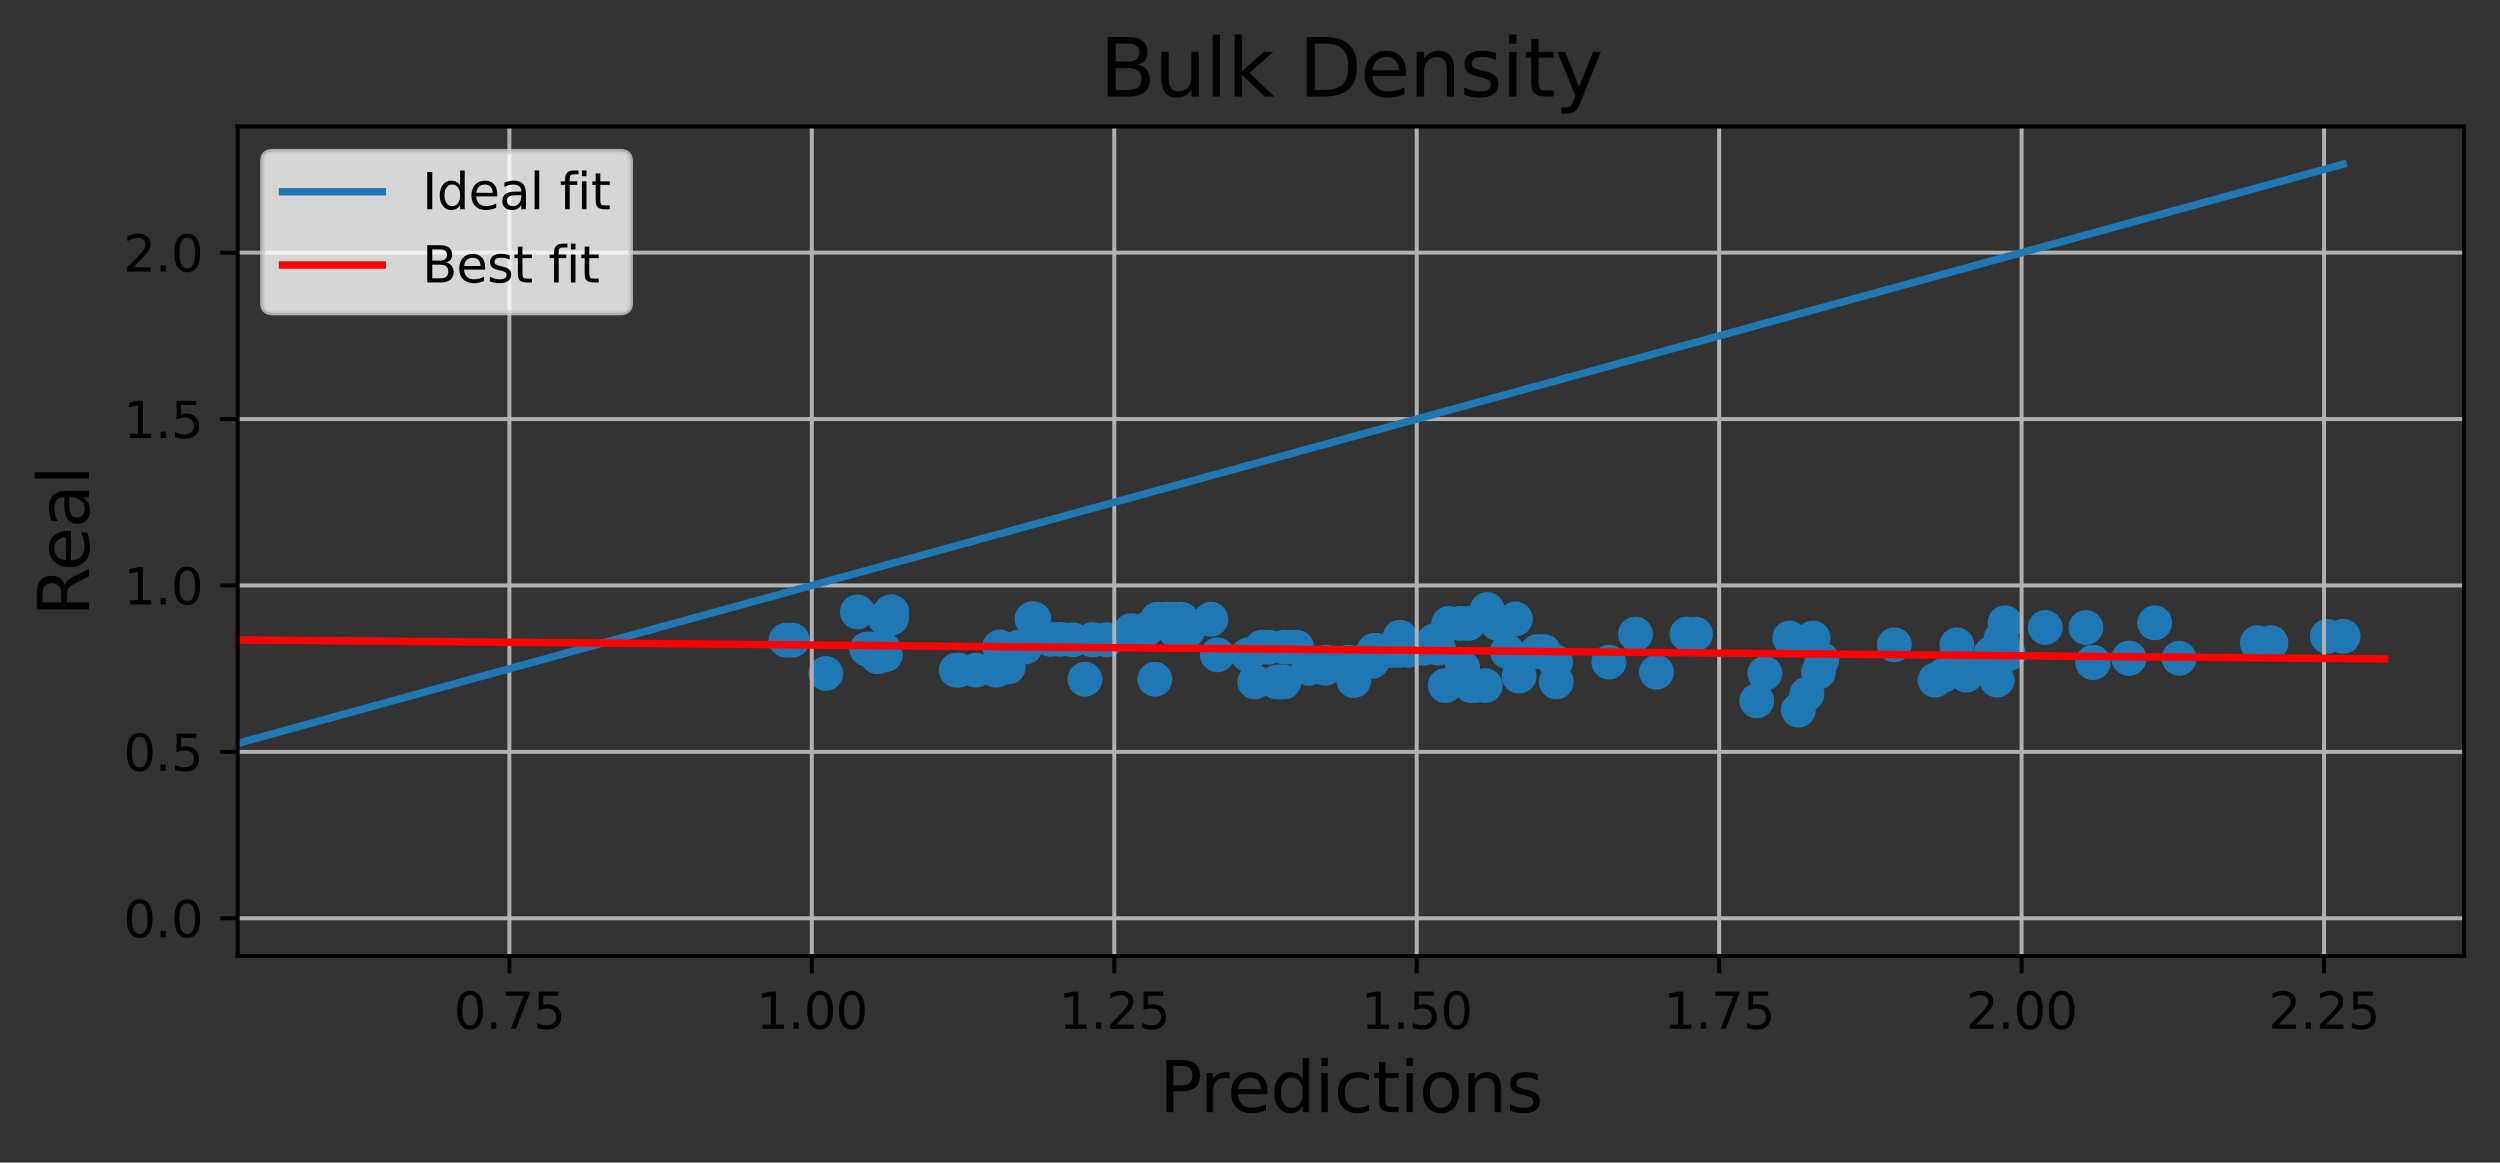 <?xml version="1.0" encoding="utf-8" standalone="no"?>
<!DOCTYPE svg PUBLIC "-//W3C//DTD SVG 1.1//EN"
  "http://www.w3.org/Graphics/SVG/1.1/DTD/svg11.dtd">
<svg xmlns:xlink="http://www.w3.org/1999/xlink" width="501.252pt" height="233.105pt" viewBox="0 0 501.252 233.105" xmlns="http://www.w3.org/2000/svg" version="1.1">
 <rect x="0" y="0" width="501.252" height="233.105" fill="#333333" stroke="none"/>
 <defs>
  <style type="text/css">*{stroke-linejoin: round; stroke-linecap: butt}</style>
 </defs>
 <g id="figure_1">
  <g id="patch_1">
   <path d="M 0 233.105 
L 501.252 233.105 
L 501.252 0 
L 0 0 
L 0 233.105 
z
" style="fill: none"/>
  </g>
  <g id="axes_1">
   <g id="patch_2">
    <path d="M 47.653 191.678 
L 494.053 191.678 
L 494.053 25.358 
L 47.653 25.358 
L 47.653 191.678 
z
" style="fill: none"/>
   </g>
   <g id="PathCollection_1">
    <defs>
     <path id="m45a867034e" d="M 0 3 
C 0.796 3 1.559 2.684 2.121 2.121 
C 2.684 1.559 3 0.796 3 0 
C 3 -0.796 2.684 -1.559 2.121 -2.121 
C 1.559 -2.684 0.796 -3 0 -3 
C -0.796 -3 -1.559 -2.684 -2.121 -2.121 
C -2.684 -1.559 -3 -0.796 -3 0 
C -3 0.796 -2.684 1.559 -2.121 2.121 
C -1.559 2.684 -0.796 3 0 3 
z
" style="stroke: #1f77b4"/>
    </defs>
    <g clip-path="url(#p63d6b23680)">
     <use xlink:href="#m45a867034e" x="303.827" y="124.105" style="fill: #1f77b4; stroke: #1f77b4"/>
     <use xlink:href="#m45a867034e" x="401.216" y="127.996" style="fill: #1f77b4; stroke: #1f77b4"/>
     <use xlink:href="#m45a867034e" x="265.877" y="132.767" style="fill: #1f77b4; stroke: #1f77b4"/>
     <use xlink:href="#m45a867034e" x="466.624" y="127.589" style="fill: #1f77b4; stroke: #1f77b4"/>
     <use xlink:href="#m45a867034e" x="171.917" y="122.69" style="fill: #1f77b4; stroke: #1f77b4"/>
     <use xlink:href="#m45a867034e" x="419.703" y="132.814" style="fill: #1f77b4; stroke: #1f77b4"/>
     <use xlink:href="#m45a867034e" x="226.784" y="126.434" style="fill: #1f77b4; stroke: #1f77b4"/>
     <use xlink:href="#m45a867034e" x="300.202" y="124.986" style="fill: #1f77b4; stroke: #1f77b4"/>
     <use xlink:href="#m45a867034e" x="312.036" y="136.704" style="fill: #1f77b4; stroke: #1f77b4"/>
     <use xlink:href="#m45a867034e" x="206.918" y="124.092" style="fill: #1f77b4; stroke: #1f77b4"/>
     <use xlink:href="#m45a867034e" x="259.978" y="129.751" style="fill: #1f77b4; stroke: #1f77b4"/>
     <use xlink:href="#m45a867034e" x="270.308" y="132.767" style="fill: #1f77b4; stroke: #1f77b4"/>
     <use xlink:href="#m45a867034e" x="178.794" y="122.69" style="fill: #1f77b4; stroke: #1f77b4"/>
     <use xlink:href="#m45a867034e" x="452.603" y="128.883" style="fill: #1f77b4; stroke: #1f77b4"/>
     <use xlink:href="#m45a867034e" x="308.217" y="130.645" style="fill: #1f77b4; stroke: #1f77b4"/>
     <use xlink:href="#m45a867034e" x="295.718" y="137.458" style="fill: #1f77b4; stroke: #1f77b4"/>
     <use xlink:href="#m45a867034e" x="297.765" y="137.458" style="fill: #1f77b4; stroke: #1f77b4"/>
     <use xlink:href="#m45a867034e" x="285.484" y="129.958" style="fill: #1f77b4; stroke: #1f77b4"/>
     <use xlink:href="#m45a867034e" x="360.561" y="142.383" style="fill: #1f77b4; stroke: #1f77b4"/>
     <use xlink:href="#m45a867034e" x="178.754" y="123.892" style="fill: #1f77b4; stroke: #1f77b4"/>
     <use xlink:href="#m45a867034e" x="358.835" y="127.929" style="fill: #1f77b4; stroke: #1f77b4"/>
     <use xlink:href="#m45a867034e" x="259.148" y="129.751" style="fill: #1f77b4; stroke: #1f77b4"/>
     <use xlink:href="#m45a867034e" x="195.654" y="134.375" style="fill: #1f77b4; stroke: #1f77b4"/>
     <use xlink:href="#m45a867034e" x="204.35" y="129.717" style="fill: #1f77b4; stroke: #1f77b4"/>
     <use xlink:href="#m45a867034e" x="217.527" y="136.184" style="fill: #1f77b4; stroke: #1f77b4"/>
     <use xlink:href="#m45a867034e" x="177.149" y="130.144" style="fill: #1f77b4; stroke: #1f77b4"/>
     <use xlink:href="#m45a867034e" x="282.29" y="130.405" style="fill: #1f77b4; stroke: #1f77b4"/>
     <use xlink:href="#m45a867034e" x="242.799" y="124.159" style="fill: #1f77b4; stroke: #1f77b4"/>
     <use xlink:href="#m45a867034e" x="236.652" y="124.159" style="fill: #1f77b4; stroke: #1f77b4"/>
     <use xlink:href="#m45a867034e" x="256.689" y="136.738" style="fill: #1f77b4; stroke: #1f77b4"/>
     <use xlink:href="#m45a867034e" x="432.024" y="124.879" style="fill: #1f77b4; stroke: #1f77b4"/>
     <use xlink:href="#m45a867034e" x="309.556" y="130.645" style="fill: #1f77b4; stroke: #1f77b4"/>
     <use xlink:href="#m45a867034e" x="178.595" y="122.69" style="fill: #1f77b4; stroke: #1f77b4"/>
     <use xlink:href="#m45a867034e" x="290.493" y="124.986" style="fill: #1f77b4; stroke: #1f77b4"/>
     <use xlink:href="#m45a867034e" x="339.956" y="127.135" style="fill: #1f77b4; stroke: #1f77b4"/>
     <use xlink:href="#m45a867034e" x="175.936" y="131.673" style="fill: #1f77b4; stroke: #1f77b4"/>
     <use xlink:href="#m45a867034e" x="191.73" y="134.375" style="fill: #1f77b4; stroke: #1f77b4"/>
     <use xlink:href="#m45a867034e" x="276.039" y="130.405" style="fill: #1f77b4; stroke: #1f77b4"/>
     <use xlink:href="#m45a867034e" x="244.091" y="131.299" style="fill: #1f77b4; stroke: #1f77b4"/>
     <use xlink:href="#m45a867034e" x="235.635" y="126.434" style="fill: #1f77b4; stroke: #1f77b4"/>
     <use xlink:href="#m45a867034e" x="257.534" y="129.751" style="fill: #1f77b4; stroke: #1f77b4"/>
     <use xlink:href="#m45a867034e" x="158.874" y="128.356" style="fill: #1f77b4; stroke: #1f77b4"/>
     <use xlink:href="#m45a867034e" x="212.549" y="128.176" style="fill: #1f77b4; stroke: #1f77b4"/>
     <use xlink:href="#m45a867034e" x="363.524" y="127.929" style="fill: #1f77b4; stroke: #1f77b4"/>
     <use xlink:href="#m45a867034e" x="205.595" y="129.717" style="fill: #1f77b4; stroke: #1f77b4"/>
     <use xlink:href="#m45a867034e" x="232.082" y="124.159" style="fill: #1f77b4; stroke: #1f77b4"/>
     <use xlink:href="#m45a867034e" x="177.409" y="123.892" style="fill: #1f77b4; stroke: #1f77b4"/>
     <use xlink:href="#m45a867034e" x="353.85" y="135.003" style="fill: #1f77b4; stroke: #1f77b4"/>
     <use xlink:href="#m45a867034e" x="280.455" y="130.405" style="fill: #1f77b4; stroke: #1f77b4"/>
     <use xlink:href="#m45a867034e" x="207.278" y="124.092" style="fill: #1f77b4; stroke: #1f77b4"/>
     <use xlink:href="#m45a867034e" x="469.797" y="127.589" style="fill: #1f77b4; stroke: #1f77b4"/>
     <use xlink:href="#m45a867034e" x="287.606" y="128.469" style="fill: #1f77b4; stroke: #1f77b4"/>
     <use xlink:href="#m45a867034e" x="202.181" y="133.715" style="fill: #1f77b4; stroke: #1f77b4"/>
     <use xlink:href="#m45a867034e" x="387.977" y="136.371" style="fill: #1f77b4; stroke: #1f77b4"/>
     <use xlink:href="#m45a867034e" x="419.588" y="132.814" style="fill: #1f77b4; stroke: #1f77b4"/>
     <use xlink:href="#m45a867034e" x="292.752" y="124.986" style="fill: #1f77b4; stroke: #1f77b4"/>
     <use xlink:href="#m45a867034e" x="278.926" y="130.405" style="fill: #1f77b4; stroke: #1f77b4"/>
     <use xlink:href="#m45a867034e" x="255.993" y="136.738" style="fill: #1f77b4; stroke: #1f77b4"/>
     <use xlink:href="#m45a867034e" x="294.457" y="124.986" style="fill: #1f77b4; stroke: #1f77b4"/>
     <use xlink:href="#m45a867034e" x="177.505" y="131.286" style="fill: #1f77b4; stroke: #1f77b4"/>
     <use xlink:href="#m45a867034e" x="262.456" y="133.988" style="fill: #1f77b4; stroke: #1f77b4"/>
     <use xlink:href="#m45a867034e" x="219.182" y="128.276" style="fill: #1f77b4; stroke: #1f77b4"/>
     <use xlink:href="#m45a867034e" x="304.583" y="135.543" style="fill: #1f77b4; stroke: #1f77b4"/>
     <use xlink:href="#m45a867034e" x="399.162" y="131.099" style="fill: #1f77b4; stroke: #1f77b4"/>
     <use xlink:href="#m45a867034e" x="410.066" y="125.813" style="fill: #1f77b4; stroke: #1f77b4"/>
     <use xlink:href="#m45a867034e" x="402.685" y="131.099" style="fill: #1f77b4; stroke: #1f77b4"/>
     <use xlink:href="#m45a867034e" x="362.281" y="139.167" style="fill: #1f77b4; stroke: #1f77b4"/>
     <use xlink:href="#m45a867034e" x="231.547" y="136.184" style="fill: #1f77b4; stroke: #1f77b4"/>
     <use xlink:href="#m45a867034e" x="275.107" y="132.614" style="fill: #1f77b4; stroke: #1f77b4"/>
     <use xlink:href="#m45a867034e" x="364.62" y="134.729" style="fill: #1f77b4; stroke: #1f77b4"/>
     <use xlink:href="#m45a867034e" x="280.712" y="127.769" style="fill: #1f77b4; stroke: #1f77b4"/>
     <use xlink:href="#m45a867034e" x="389.725" y="135.37" style="fill: #1f77b4; stroke: #1f77b4"/>
     <use xlink:href="#m45a867034e" x="218.961" y="128.276" style="fill: #1f77b4; stroke: #1f77b4"/>
     <use xlink:href="#m45a867034e" x="455.335" y="128.883" style="fill: #1f77b4; stroke: #1f77b4"/>
     <use xlink:href="#m45a867034e" x="173.805" y="130.144" style="fill: #1f77b4; stroke: #1f77b4"/>
     <use xlink:href="#m45a867034e" x="174.527" y="130.144" style="fill: #1f77b4; stroke: #1f77b4"/>
     <use xlink:href="#m45a867034e" x="221.923" y="128.276" style="fill: #1f77b4; stroke: #1f77b4"/>
     <use xlink:href="#m45a867034e" x="327.906" y="127.135" style="fill: #1f77b4; stroke: #1f77b4"/>
     <use xlink:href="#m45a867034e" x="426.88" y="131.98" style="fill: #1f77b4; stroke: #1f77b4"/>
     <use xlink:href="#m45a867034e" x="210.595" y="128.176" style="fill: #1f77b4; stroke: #1f77b4"/>
     <use xlink:href="#m45a867034e" x="233.92" y="124.159" style="fill: #1f77b4; stroke: #1f77b4"/>
     <use xlink:href="#m45a867034e" x="322.582" y="132.767" style="fill: #1f77b4; stroke: #1f77b4"/>
     <use xlink:href="#m45a867034e" x="365.28" y="132.24" style="fill: #1f77b4; stroke: #1f77b4"/>
     <use xlink:href="#m45a867034e" x="253.033" y="129.751" style="fill: #1f77b4; stroke: #1f77b4"/>
     <use xlink:href="#m45a867034e" x="251.602" y="136.738" style="fill: #1f77b4; stroke: #1f77b4"/>
     <use xlink:href="#m45a867034e" x="298.187" y="122.203" style="fill: #1f77b4; stroke: #1f77b4"/>
     <use xlink:href="#m45a867034e" x="157.611" y="128.356" style="fill: #1f77b4; stroke: #1f77b4"/>
     <use xlink:href="#m45a867034e" x="275.512" y="130.405" style="fill: #1f77b4; stroke: #1f77b4"/>
     <use xlink:href="#m45a867034e" x="215.12" y="128.276" style="fill: #1f77b4; stroke: #1f77b4"/>
     <use xlink:href="#m45a867034e" x="392.346" y="129.29" style="fill: #1f77b4; stroke: #1f77b4"/>
     <use xlink:href="#m45a867034e" x="352.226" y="140.535" style="fill: #1f77b4; stroke: #1f77b4"/>
     <use xlink:href="#m45a867034e" x="199.706" y="134.375" style="fill: #1f77b4; stroke: #1f77b4"/>
     <use xlink:href="#m45a867034e" x="192.255" y="134.375" style="fill: #1f77b4; stroke: #1f77b4"/>
     <use xlink:href="#m45a867034e" x="426.816" y="131.98" style="fill: #1f77b4; stroke: #1f77b4"/>
     <use xlink:href="#m45a867034e" x="200.435" y="129.717" style="fill: #1f77b4; stroke: #1f77b4"/>
     <use xlink:href="#m45a867034e" x="400.419" y="136.371" style="fill: #1f77b4; stroke: #1f77b4"/>
     <use xlink:href="#m45a867034e" x="402.024" y="124.879" style="fill: #1f77b4; stroke: #1f77b4"/>
     <use xlink:href="#m45a867034e" x="293.224" y="133.935" style="fill: #1f77b4; stroke: #1f77b4"/>
     <use xlink:href="#m45a867034e" x="229.894" y="126.167" style="fill: #1f77b4; stroke: #1f77b4"/>
     <use xlink:href="#m45a867034e" x="234.865" y="124.159" style="fill: #1f77b4; stroke: #1f77b4"/>
     <use xlink:href="#m45a867034e" x="436.912" y="131.993" style="fill: #1f77b4; stroke: #1f77b4"/>
     <use xlink:href="#m45a867034e" x="250.226" y="131.299" style="fill: #1f77b4; stroke: #1f77b4"/>
     <use xlink:href="#m45a867034e" x="379.819" y="129.29" style="fill: #1f77b4; stroke: #1f77b4"/>
     <use xlink:href="#m45a867034e" x="265.741" y="133.988" style="fill: #1f77b4; stroke: #1f77b4"/>
     <use xlink:href="#m45a867034e" x="293.243" y="133.935" style="fill: #1f77b4; stroke: #1f77b4"/>
     <use xlink:href="#m45a867034e" x="394.234" y="135.37" style="fill: #1f77b4; stroke: #1f77b4"/>
     <use xlink:href="#m45a867034e" x="273.209" y="132.614" style="fill: #1f77b4; stroke: #1f77b4"/>
     <use xlink:href="#m45a867034e" x="294.924" y="137.458" style="fill: #1f77b4; stroke: #1f77b4"/>
     <use xlink:href="#m45a867034e" x="254.353" y="129.751" style="fill: #1f77b4; stroke: #1f77b4"/>
     <use xlink:href="#m45a867034e" x="238.132" y="126.434" style="fill: #1f77b4; stroke: #1f77b4"/>
     <use xlink:href="#m45a867034e" x="271.437" y="136.451" style="fill: #1f77b4; stroke: #1f77b4"/>
     <use xlink:href="#m45a867034e" x="418.226" y="125.813" style="fill: #1f77b4; stroke: #1f77b4"/>
     <use xlink:href="#m45a867034e" x="236.895" y="124.159" style="fill: #1f77b4; stroke: #1f77b4"/>
     <use xlink:href="#m45a867034e" x="311.885" y="132.767" style="fill: #1f77b4; stroke: #1f77b4"/>
     <use xlink:href="#m45a867034e" x="289.779" y="137.458" style="fill: #1f77b4; stroke: #1f77b4"/>
     <use xlink:href="#m45a867034e" x="302.222" y="130.645" style="fill: #1f77b4; stroke: #1f77b4"/>
     <use xlink:href="#m45a867034e" x="257.412" y="136.738" style="fill: #1f77b4; stroke: #1f77b4"/>
     <use xlink:href="#m45a867034e" x="165.562" y="135.029" style="fill: #1f77b4; stroke: #1f77b4"/>
     <use xlink:href="#m45a867034e" x="338.245" y="127.135" style="fill: #1f77b4; stroke: #1f77b4"/>
     <use xlink:href="#m45a867034e" x="288.383" y="129.958" style="fill: #1f77b4; stroke: #1f77b4"/>
     <use xlink:href="#m45a867034e" x="332.123" y="134.769" style="fill: #1f77b4; stroke: #1f77b4"/>
    </g>
   </g>
   <g id="matplotlib.axis_1">
    <g id="xtick_1">
     <g id="line2d_1">
      <path d="M 102.131 191.678 
L 102.131 25.358 
" clip-path="url(#p63d6b23680)" style="fill: none; stroke: #b0b0b0; stroke-width: 0.8; stroke-linecap: square"/>
     </g>
     <g id="line2d_2">
      <defs>
       <path id="m1831fa8b4d" d="M 0 0 
L 0 3.5 
" style="stroke: #000000; stroke-width: 0.8"/>
      </defs>
      <g>
       <use xlink:href="#m1831fa8b4d" x="102.131" y="191.678" style="stroke: #000000; stroke-width: 0.8"/>
      </g>
     </g>
     <g id="text_1">
      <!-- 0.75 -->
      <g transform="translate(90.999 206.276) scale(0.1 -0.1)">
       <defs>
        <path id="DejaVuSans-30" d="M 2034 4250 
Q 1547 4250 1301 3770 
Q 1056 3291 1056 2328 
Q 1056 1369 1301 889 
Q 1547 409 2034 409 
Q 2525 409 2770 889 
Q 3016 1369 3016 2328 
Q 3016 3291 2770 3770 
Q 2525 4250 2034 4250 
z
M 2034 4750 
Q 2819 4750 3233 4129 
Q 3647 3509 3647 2328 
Q 3647 1150 3233 529 
Q 2819 -91 2034 -91 
Q 1250 -91 836 529 
Q 422 1150 422 2328 
Q 422 3509 836 4129 
Q 1250 4750 2034 4750 
z
" transform="scale(0.016)"/>
        <path id="DejaVuSans-2e" d="M 684 794 
L 1344 794 
L 1344 0 
L 684 0 
L 684 794 
z
" transform="scale(0.016)"/>
        <path id="DejaVuSans-37" d="M 525 4666 
L 3525 4666 
L 3525 4397 
L 1831 0 
L 1172 0 
L 2766 4134 
L 525 4134 
L 525 4666 
z
" transform="scale(0.016)"/>
        <path id="DejaVuSans-35" d="M 691 4666 
L 3169 4666 
L 3169 4134 
L 1269 4134 
L 1269 2991 
Q 1406 3038 1543 3061 
Q 1681 3084 1819 3084 
Q 2600 3084 3056 2656 
Q 3513 2228 3513 1497 
Q 3513 744 3044 326 
Q 2575 -91 1722 -91 
Q 1428 -91 1123 -41 
Q 819 9 494 109 
L 494 744 
Q 775 591 1075 516 
Q 1375 441 1709 441 
Q 2250 441 2565 725 
Q 2881 1009 2881 1497 
Q 2881 1984 2565 2268 
Q 2250 2553 1709 2553 
Q 1456 2553 1204 2497 
Q 953 2441 691 2322 
L 691 4666 
z
" transform="scale(0.016)"/>
       </defs>
       <use xlink:href="#DejaVuSans-30"/>
       <use xlink:href="#DejaVuSans-2e" x="63.623"/>
       <use xlink:href="#DejaVuSans-37" x="95.41"/>
       <use xlink:href="#DejaVuSans-35" x="159.033"/>
      </g>
     </g>
    </g>
    <g id="xtick_2">
     <g id="line2d_3">
      <path d="M 162.771 191.678 
L 162.771 25.358 
" clip-path="url(#p63d6b23680)" style="fill: none; stroke: #b0b0b0; stroke-width: 0.8; stroke-linecap: square"/>
     </g>
     <g id="line2d_4">
      <g>
       <use xlink:href="#m1831fa8b4d" x="162.771" y="191.678" style="stroke: #000000; stroke-width: 0.8"/>
      </g>
     </g>
     <g id="text_2">
      <!-- 1.00 -->
      <g transform="translate(151.639 206.276) scale(0.1 -0.1)">
       <defs>
        <path id="DejaVuSans-31" d="M 794 531 
L 1825 531 
L 1825 4091 
L 703 3866 
L 703 4441 
L 1819 4666 
L 2450 4666 
L 2450 531 
L 3481 531 
L 3481 0 
L 794 0 
L 794 531 
z
" transform="scale(0.016)"/>
       </defs>
       <use xlink:href="#DejaVuSans-31"/>
       <use xlink:href="#DejaVuSans-2e" x="63.623"/>
       <use xlink:href="#DejaVuSans-30" x="95.41"/>
       <use xlink:href="#DejaVuSans-30" x="159.033"/>
      </g>
     </g>
    </g>
    <g id="xtick_3">
     <g id="line2d_5">
      <path d="M 223.411 191.678 
L 223.411 25.358 
" clip-path="url(#p63d6b23680)" style="fill: none; stroke: #b0b0b0; stroke-width: 0.8; stroke-linecap: square"/>
     </g>
     <g id="line2d_6">
      <g>
       <use xlink:href="#m1831fa8b4d" x="223.411" y="191.678" style="stroke: #000000; stroke-width: 0.8"/>
      </g>
     </g>
     <g id="text_3">
      <!-- 1.25 -->
      <g transform="translate(212.279 206.276) scale(0.1 -0.1)">
       <defs>
        <path id="DejaVuSans-32" d="M 1228 531 
L 3431 531 
L 3431 0 
L 469 0 
L 469 531 
Q 828 903 1448 1529 
Q 2069 2156 2228 2338 
Q 2531 2678 2651 2914 
Q 2772 3150 2772 3378 
Q 2772 3750 2511 3984 
Q 2250 4219 1831 4219 
Q 1534 4219 1204 4116 
Q 875 4013 500 3803 
L 500 4441 
Q 881 4594 1212 4672 
Q 1544 4750 1819 4750 
Q 2544 4750 2975 4387 
Q 3406 4025 3406 3419 
Q 3406 3131 3298 2873 
Q 3191 2616 2906 2266 
Q 2828 2175 2409 1742 
Q 1991 1309 1228 531 
z
" transform="scale(0.016)"/>
       </defs>
       <use xlink:href="#DejaVuSans-31"/>
       <use xlink:href="#DejaVuSans-2e" x="63.623"/>
       <use xlink:href="#DejaVuSans-32" x="95.41"/>
       <use xlink:href="#DejaVuSans-35" x="159.033"/>
      </g>
     </g>
    </g>
    <g id="xtick_4">
     <g id="line2d_7">
      <path d="M 284.051 191.678 
L 284.051 25.358 
" clip-path="url(#p63d6b23680)" style="fill: none; stroke: #b0b0b0; stroke-width: 0.8; stroke-linecap: square"/>
     </g>
     <g id="line2d_8">
      <g>
       <use xlink:href="#m1831fa8b4d" x="284.051" y="191.678" style="stroke: #000000; stroke-width: 0.8"/>
      </g>
     </g>
     <g id="text_4">
      <!-- 1.50 -->
      <g transform="translate(272.919 206.276) scale(0.1 -0.1)">
       <use xlink:href="#DejaVuSans-31"/>
       <use xlink:href="#DejaVuSans-2e" x="63.623"/>
       <use xlink:href="#DejaVuSans-35" x="95.41"/>
       <use xlink:href="#DejaVuSans-30" x="159.033"/>
      </g>
     </g>
    </g>
    <g id="xtick_5">
     <g id="line2d_9">
      <path d="M 344.691 191.678 
L 344.691 25.358 
" clip-path="url(#p63d6b23680)" style="fill: none; stroke: #b0b0b0; stroke-width: 0.8; stroke-linecap: square"/>
     </g>
     <g id="line2d_10">
      <g>
       <use xlink:href="#m1831fa8b4d" x="344.691" y="191.678" style="stroke: #000000; stroke-width: 0.8"/>
      </g>
     </g>
     <g id="text_5">
      <!-- 1.75 -->
      <g transform="translate(333.559 206.276) scale(0.1 -0.1)">
       <use xlink:href="#DejaVuSans-31"/>
       <use xlink:href="#DejaVuSans-2e" x="63.623"/>
       <use xlink:href="#DejaVuSans-37" x="95.41"/>
       <use xlink:href="#DejaVuSans-35" x="159.033"/>
      </g>
     </g>
    </g>
    <g id="xtick_6">
     <g id="line2d_11">
      <path d="M 405.331 191.678 
L 405.331 25.358 
" clip-path="url(#p63d6b23680)" style="fill: none; stroke: #b0b0b0; stroke-width: 0.8; stroke-linecap: square"/>
     </g>
     <g id="line2d_12">
      <g>
       <use xlink:href="#m1831fa8b4d" x="405.331" y="191.678" style="stroke: #000000; stroke-width: 0.8"/>
      </g>
     </g>
     <g id="text_6">
      <!-- 2.00 -->
      <g transform="translate(394.199 206.276) scale(0.1 -0.1)">
       <use xlink:href="#DejaVuSans-32"/>
       <use xlink:href="#DejaVuSans-2e" x="63.623"/>
       <use xlink:href="#DejaVuSans-30" x="95.41"/>
       <use xlink:href="#DejaVuSans-30" x="159.033"/>
      </g>
     </g>
    </g>
    <g id="xtick_7">
     <g id="line2d_13">
      <path d="M 465.971 191.678 
L 465.971 25.358 
" clip-path="url(#p63d6b23680)" style="fill: none; stroke: #b0b0b0; stroke-width: 0.8; stroke-linecap: square"/>
     </g>
     <g id="line2d_14">
      <g>
       <use xlink:href="#m1831fa8b4d" x="465.971" y="191.678" style="stroke: #000000; stroke-width: 0.8"/>
      </g>
     </g>
     <g id="text_7">
      <!-- 2.25 -->
      <g transform="translate(454.839 206.276) scale(0.1 -0.1)">
       <use xlink:href="#DejaVuSans-32"/>
       <use xlink:href="#DejaVuSans-2e" x="63.623"/>
       <use xlink:href="#DejaVuSans-32" x="95.41"/>
       <use xlink:href="#DejaVuSans-35" x="159.033"/>
      </g>
     </g>
    </g>
    <g id="text_8">
     <!-- Predictions -->
     <g transform="translate(232.435 222.993) scale(0.14 -0.14)">
      <defs>
       <path id="DejaVuSans-50" d="M 1259 4147 
L 1259 2394 
L 2053 2394 
Q 2494 2394 2734 2622 
Q 2975 2850 2975 3272 
Q 2975 3691 2734 3919 
Q 2494 4147 2053 4147 
L 1259 4147 
z
M 628 4666 
L 2053 4666 
Q 2838 4666 3239 4311 
Q 3641 3956 3641 3272 
Q 3641 2581 3239 2228 
Q 2838 1875 2053 1875 
L 1259 1875 
L 1259 0 
L 628 0 
L 628 4666 
z
" transform="scale(0.016)"/>
       <path id="DejaVuSans-72" d="M 2631 2963 
Q 2534 3019 2420 3045 
Q 2306 3072 2169 3072 
Q 1681 3072 1420 2755 
Q 1159 2438 1159 1844 
L 1159 0 
L 581 0 
L 581 3500 
L 1159 3500 
L 1159 2956 
Q 1341 3275 1631 3429 
Q 1922 3584 2338 3584 
Q 2397 3584 2469 3576 
Q 2541 3569 2628 3553 
L 2631 2963 
z
" transform="scale(0.016)"/>
       <path id="DejaVuSans-65" d="M 3597 1894 
L 3597 1613 
L 953 1613 
Q 991 1019 1311 708 
Q 1631 397 2203 397 
Q 2534 397 2845 478 
Q 3156 559 3463 722 
L 3463 178 
Q 3153 47 2828 -22 
Q 2503 -91 2169 -91 
Q 1331 -91 842 396 
Q 353 884 353 1716 
Q 353 2575 817 3079 
Q 1281 3584 2069 3584 
Q 2775 3584 3186 3129 
Q 3597 2675 3597 1894 
z
M 3022 2063 
Q 3016 2534 2758 2815 
Q 2500 3097 2075 3097 
Q 1594 3097 1305 2825 
Q 1016 2553 972 2059 
L 3022 2063 
z
" transform="scale(0.016)"/>
       <path id="DejaVuSans-64" d="M 2906 2969 
L 2906 4863 
L 3481 4863 
L 3481 0 
L 2906 0 
L 2906 525 
Q 2725 213 2448 61 
Q 2172 -91 1784 -91 
Q 1150 -91 751 415 
Q 353 922 353 1747 
Q 353 2572 751 3078 
Q 1150 3584 1784 3584 
Q 2172 3584 2448 3432 
Q 2725 3281 2906 2969 
z
M 947 1747 
Q 947 1113 1208 752 
Q 1469 391 1925 391 
Q 2381 391 2643 752 
Q 2906 1113 2906 1747 
Q 2906 2381 2643 2742 
Q 2381 3103 1925 3103 
Q 1469 3103 1208 2742 
Q 947 2381 947 1747 
z
" transform="scale(0.016)"/>
       <path id="DejaVuSans-69" d="M 603 3500 
L 1178 3500 
L 1178 0 
L 603 0 
L 603 3500 
z
M 603 4863 
L 1178 4863 
L 1178 4134 
L 603 4134 
L 603 4863 
z
" transform="scale(0.016)"/>
       <path id="DejaVuSans-63" d="M 3122 3366 
L 3122 2828 
Q 2878 2963 2633 3030 
Q 2388 3097 2138 3097 
Q 1578 3097 1268 2742 
Q 959 2388 959 1747 
Q 959 1106 1268 751 
Q 1578 397 2138 397 
Q 2388 397 2633 464 
Q 2878 531 3122 666 
L 3122 134 
Q 2881 22 2623 -34 
Q 2366 -91 2075 -91 
Q 1284 -91 818 406 
Q 353 903 353 1747 
Q 353 2603 823 3093 
Q 1294 3584 2113 3584 
Q 2378 3584 2631 3529 
Q 2884 3475 3122 3366 
z
" transform="scale(0.016)"/>
       <path id="DejaVuSans-74" d="M 1172 4494 
L 1172 3500 
L 2356 3500 
L 2356 3053 
L 1172 3053 
L 1172 1153 
Q 1172 725 1289 603 
Q 1406 481 1766 481 
L 2356 481 
L 2356 0 
L 1766 0 
Q 1100 0 847 248 
Q 594 497 594 1153 
L 594 3053 
L 172 3053 
L 172 3500 
L 594 3500 
L 594 4494 
L 1172 4494 
z
" transform="scale(0.016)"/>
       <path id="DejaVuSans-6f" d="M 1959 3097 
Q 1497 3097 1228 2736 
Q 959 2375 959 1747 
Q 959 1119 1226 758 
Q 1494 397 1959 397 
Q 2419 397 2687 759 
Q 2956 1122 2956 1747 
Q 2956 2369 2687 2733 
Q 2419 3097 1959 3097 
z
M 1959 3584 
Q 2709 3584 3137 3096 
Q 3566 2609 3566 1747 
Q 3566 888 3137 398 
Q 2709 -91 1959 -91 
Q 1206 -91 779 398 
Q 353 888 353 1747 
Q 353 2609 779 3096 
Q 1206 3584 1959 3584 
z
" transform="scale(0.016)"/>
       <path id="DejaVuSans-6e" d="M 3513 2113 
L 3513 0 
L 2938 0 
L 2938 2094 
Q 2938 2591 2744 2837 
Q 2550 3084 2163 3084 
Q 1697 3084 1428 2787 
Q 1159 2491 1159 1978 
L 1159 0 
L 581 0 
L 581 3500 
L 1159 3500 
L 1159 2956 
Q 1366 3272 1645 3428 
Q 1925 3584 2291 3584 
Q 2894 3584 3203 3211 
Q 3513 2838 3513 2113 
z
" transform="scale(0.016)"/>
       <path id="DejaVuSans-73" d="M 2834 3397 
L 2834 2853 
Q 2591 2978 2328 3040 
Q 2066 3103 1784 3103 
Q 1356 3103 1142 2972 
Q 928 2841 928 2578 
Q 928 2378 1081 2264 
Q 1234 2150 1697 2047 
L 1894 2003 
Q 2506 1872 2764 1633 
Q 3022 1394 3022 966 
Q 3022 478 2636 193 
Q 2250 -91 1575 -91 
Q 1294 -91 989 -36 
Q 684 19 347 128 
L 347 722 
Q 666 556 975 473 
Q 1284 391 1588 391 
Q 1994 391 2212 530 
Q 2431 669 2431 922 
Q 2431 1156 2273 1281 
Q 2116 1406 1581 1522 
L 1381 1569 
Q 847 1681 609 1914 
Q 372 2147 372 2553 
Q 372 3047 722 3315 
Q 1072 3584 1716 3584 
Q 2034 3584 2315 3537 
Q 2597 3491 2834 3397 
z
" transform="scale(0.016)"/>
      </defs>
      <use xlink:href="#DejaVuSans-50"/>
      <use xlink:href="#DejaVuSans-72" x="58.553"/>
      <use xlink:href="#DejaVuSans-65" x="97.416"/>
      <use xlink:href="#DejaVuSans-64" x="158.939"/>
      <use xlink:href="#DejaVuSans-69" x="222.416"/>
      <use xlink:href="#DejaVuSans-63" x="250.199"/>
      <use xlink:href="#DejaVuSans-74" x="305.18"/>
      <use xlink:href="#DejaVuSans-69" x="344.389"/>
      <use xlink:href="#DejaVuSans-6f" x="372.172"/>
      <use xlink:href="#DejaVuSans-6e" x="433.354"/>
      <use xlink:href="#DejaVuSans-73" x="496.732"/>
     </g>
    </g>
   </g>
   <g id="matplotlib.axis_2">
    <g id="ytick_1">
     <g id="line2d_15">
      <path d="M 47.653 184.118 
L 494.053 184.118 
" clip-path="url(#p63d6b23680)" style="fill: none; stroke: #b0b0b0; stroke-width: 0.8; stroke-linecap: square"/>
     </g>
     <g id="line2d_16">
      <defs>
       <path id="m9132a39c7e" d="M 0 0 
L -3.5 0 
" style="stroke: #000000; stroke-width: 0.8"/>
      </defs>
      <g>
       <use xlink:href="#m9132a39c7e" x="47.653" y="184.118" style="stroke: #000000; stroke-width: 0.8"/>
      </g>
     </g>
     <g id="text_9">
      <!-- 0.0 -->
      <g transform="translate(24.749 187.917) scale(0.1 -0.1)">
       <use xlink:href="#DejaVuSans-30"/>
       <use xlink:href="#DejaVuSans-2e" x="63.623"/>
       <use xlink:href="#DejaVuSans-30" x="95.41"/>
      </g>
     </g>
    </g>
    <g id="ytick_2">
     <g id="line2d_17">
      <path d="M 47.653 150.751 
L 494.053 150.751 
" clip-path="url(#p63d6b23680)" style="fill: none; stroke: #b0b0b0; stroke-width: 0.8; stroke-linecap: square"/>
     </g>
     <g id="line2d_18">
      <g>
       <use xlink:href="#m9132a39c7e" x="47.653" y="150.751" style="stroke: #000000; stroke-width: 0.8"/>
      </g>
     </g>
     <g id="text_10">
      <!-- 0.5 -->
      <g transform="translate(24.749 154.551) scale(0.1 -0.1)">
       <use xlink:href="#DejaVuSans-30"/>
       <use xlink:href="#DejaVuSans-2e" x="63.623"/>
       <use xlink:href="#DejaVuSans-35" x="95.41"/>
      </g>
     </g>
    </g>
    <g id="ytick_3">
     <g id="line2d_19">
      <path d="M 47.653 117.385 
L 494.053 117.385 
" clip-path="url(#p63d6b23680)" style="fill: none; stroke: #b0b0b0; stroke-width: 0.8; stroke-linecap: square"/>
     </g>
     <g id="line2d_20">
      <g>
       <use xlink:href="#m9132a39c7e" x="47.653" y="117.385" style="stroke: #000000; stroke-width: 0.8"/>
      </g>
     </g>
     <g id="text_11">
      <!-- 1.0 -->
      <g transform="translate(24.749 121.184) scale(0.1 -0.1)">
       <use xlink:href="#DejaVuSans-31"/>
       <use xlink:href="#DejaVuSans-2e" x="63.623"/>
       <use xlink:href="#DejaVuSans-30" x="95.41"/>
      </g>
     </g>
    </g>
    <g id="ytick_4">
     <g id="line2d_21">
      <path d="M 47.653 84.019 
L 494.053 84.019 
" clip-path="url(#p63d6b23680)" style="fill: none; stroke: #b0b0b0; stroke-width: 0.8; stroke-linecap: square"/>
     </g>
     <g id="line2d_22">
      <g>
       <use xlink:href="#m9132a39c7e" x="47.653" y="84.019" style="stroke: #000000; stroke-width: 0.8"/>
      </g>
     </g>
     <g id="text_12">
      <!-- 1.5 -->
      <g transform="translate(24.749 87.818) scale(0.1 -0.1)">
       <use xlink:href="#DejaVuSans-31"/>
       <use xlink:href="#DejaVuSans-2e" x="63.623"/>
       <use xlink:href="#DejaVuSans-35" x="95.41"/>
      </g>
     </g>
    </g>
    <g id="ytick_5">
     <g id="line2d_23">
      <path d="M 47.653 50.653 
L 494.053 50.653 
" clip-path="url(#p63d6b23680)" style="fill: none; stroke: #b0b0b0; stroke-width: 0.8; stroke-linecap: square"/>
     </g>
     <g id="line2d_24">
      <g>
       <use xlink:href="#m9132a39c7e" x="47.653" y="50.653" style="stroke: #000000; stroke-width: 0.8"/>
      </g>
     </g>
     <g id="text_13">
      <!-- 2.0 -->
      <g transform="translate(24.749 54.452) scale(0.1 -0.1)">
       <use xlink:href="#DejaVuSans-32"/>
       <use xlink:href="#DejaVuSans-2e" x="63.623"/>
       <use xlink:href="#DejaVuSans-30" x="95.41"/>
      </g>
     </g>
    </g>
    <g id="text_14">
     <!-- Real -->
     <g transform="translate(17.838 123.608) rotate(-90) scale(0.14 -0.14)">
      <defs>
       <path id="DejaVuSans-52" d="M 2841 2188 
Q 3044 2119 3236 1894 
Q 3428 1669 3622 1275 
L 4263 0 
L 3584 0 
L 2988 1197 
Q 2756 1666 2539 1819 
Q 2322 1972 1947 1972 
L 1259 1972 
L 1259 0 
L 628 0 
L 628 4666 
L 2053 4666 
Q 2853 4666 3247 4331 
Q 3641 3997 3641 3322 
Q 3641 2881 3436 2590 
Q 3231 2300 2841 2188 
z
M 1259 4147 
L 1259 2491 
L 2053 2491 
Q 2509 2491 2742 2702 
Q 2975 2913 2975 3322 
Q 2975 3731 2742 3939 
Q 2509 4147 2053 4147 
L 1259 4147 
z
" transform="scale(0.016)"/>
       <path id="DejaVuSans-61" d="M 2194 1759 
Q 1497 1759 1228 1600 
Q 959 1441 959 1056 
Q 959 750 1161 570 
Q 1363 391 1709 391 
Q 2188 391 2477 730 
Q 2766 1069 2766 1631 
L 2766 1759 
L 2194 1759 
z
M 3341 1997 
L 3341 0 
L 2766 0 
L 2766 531 
Q 2569 213 2275 61 
Q 1981 -91 1556 -91 
Q 1019 -91 701 211 
Q 384 513 384 1019 
Q 384 1609 779 1909 
Q 1175 2209 1959 2209 
L 2766 2209 
L 2766 2266 
Q 2766 2663 2505 2880 
Q 2244 3097 1772 3097 
Q 1472 3097 1187 3025 
Q 903 2953 641 2809 
L 641 3341 
Q 956 3463 1253 3523 
Q 1550 3584 1831 3584 
Q 2591 3584 2966 3190 
Q 3341 2797 3341 1997 
z
" transform="scale(0.016)"/>
       <path id="DejaVuSans-6c" d="M 603 4863 
L 1178 4863 
L 1178 0 
L 603 0 
L 603 4863 
z
" transform="scale(0.016)"/>
      </defs>
      <use xlink:href="#DejaVuSans-52"/>
      <use xlink:href="#DejaVuSans-65" x="64.982"/>
      <use xlink:href="#DejaVuSans-61" x="126.506"/>
      <use xlink:href="#DejaVuSans-6c" x="187.785"/>
     </g>
    </g>
   </g>
   <g id="line2d_25">
    <path d="M -1 162.441 
L 162.771 117.385 
L 469.797 32.917 
" clip-path="url(#p63d6b23680)" style="fill: none; stroke: #1f77b4; stroke-width: 1.5; stroke-linecap: square"/>
   </g>
   <g id="line2d_26">
    <path d="M -1 127.864 
L 17.235 128.026 
L 41.491 128.242 
L 65.747 128.458 
L 90.003 128.674 
L 114.259 128.89 
L 138.515 129.106 
L 162.771 129.322 
L 187.027 129.538 
L 211.283 129.754 
L 235.539 129.969 
L 259.795 130.185 
L 284.051 130.401 
L 308.307 130.617 
L 332.563 130.833 
L 356.819 131.049 
L 381.075 131.265 
L 405.331 131.481 
L 429.587 131.697 
L 453.843 131.913 
L 478.099 132.128 
" clip-path="url(#p63d6b23680)" style="fill: none; stroke: #ff0000; stroke-width: 1.5; stroke-linecap: square"/>
   </g>
   <g id="patch_3">
    <path d="M 47.653 191.678 
L 47.653 25.358 
" style="fill: none; stroke: #000000; stroke-width: 0.8; stroke-linejoin: miter; stroke-linecap: square"/>
   </g>
   <g id="patch_4">
    <path d="M 494.053 191.678 
L 494.053 25.358 
" style="fill: none; stroke: #000000; stroke-width: 0.8; stroke-linejoin: miter; stroke-linecap: square"/>
   </g>
   <g id="patch_5">
    <path d="M 47.653 191.678 
L 494.053 191.678 
" style="fill: none; stroke: #000000; stroke-width: 0.8; stroke-linejoin: miter; stroke-linecap: square"/>
   </g>
   <g id="patch_6">
    <path d="M 47.653 25.358 
L 494.053 25.358 
" style="fill: none; stroke: #000000; stroke-width: 0.8; stroke-linejoin: miter; stroke-linecap: square"/>
   </g>
   <g id="text_15">
    <!-- Bulk Density -->
    <g transform="translate(220.482 19.358) scale(0.16 -0.16)">
     <defs>
      <path id="DejaVuSans-42" d="M 1259 2228 
L 1259 519 
L 2272 519 
Q 2781 519 3026 730 
Q 3272 941 3272 1375 
Q 3272 1813 3026 2020 
Q 2781 2228 2272 2228 
L 1259 2228 
z
M 1259 4147 
L 1259 2741 
L 2194 2741 
Q 2656 2741 2882 2914 
Q 3109 3088 3109 3444 
Q 3109 3797 2882 3972 
Q 2656 4147 2194 4147 
L 1259 4147 
z
M 628 4666 
L 2241 4666 
Q 2963 4666 3353 4366 
Q 3744 4066 3744 3513 
Q 3744 3084 3544 2831 
Q 3344 2578 2956 2516 
Q 3422 2416 3680 2098 
Q 3938 1781 3938 1306 
Q 3938 681 3513 340 
Q 3088 0 2303 0 
L 628 0 
L 628 4666 
z
" transform="scale(0.016)"/>
      <path id="DejaVuSans-75" d="M 544 1381 
L 544 3500 
L 1119 3500 
L 1119 1403 
Q 1119 906 1312 657 
Q 1506 409 1894 409 
Q 2359 409 2629 706 
Q 2900 1003 2900 1516 
L 2900 3500 
L 3475 3500 
L 3475 0 
L 2900 0 
L 2900 538 
Q 2691 219 2414 64 
Q 2138 -91 1772 -91 
Q 1169 -91 856 284 
Q 544 659 544 1381 
z
M 1991 3584 
L 1991 3584 
z
" transform="scale(0.016)"/>
      <path id="DejaVuSans-6b" d="M 581 4863 
L 1159 4863 
L 1159 1991 
L 2875 3500 
L 3609 3500 
L 1753 1863 
L 3688 0 
L 2938 0 
L 1159 1709 
L 1159 0 
L 581 0 
L 581 4863 
z
" transform="scale(0.016)"/>
      <path id="DejaVuSans-20" transform="scale(0.016)"/>
      <path id="DejaVuSans-44" d="M 1259 4147 
L 1259 519 
L 2022 519 
Q 2988 519 3436 956 
Q 3884 1394 3884 2338 
Q 3884 3275 3436 3711 
Q 2988 4147 2022 4147 
L 1259 4147 
z
M 628 4666 
L 1925 4666 
Q 3281 4666 3915 4102 
Q 4550 3538 4550 2338 
Q 4550 1131 3912 565 
Q 3275 0 1925 0 
L 628 0 
L 628 4666 
z
" transform="scale(0.016)"/>
      <path id="DejaVuSans-79" d="M 2059 -325 
Q 1816 -950 1584 -1140 
Q 1353 -1331 966 -1331 
L 506 -1331 
L 506 -850 
L 844 -850 
Q 1081 -850 1212 -737 
Q 1344 -625 1503 -206 
L 1606 56 
L 191 3500 
L 800 3500 
L 1894 763 
L 2988 3500 
L 3597 3500 
L 2059 -325 
z
" transform="scale(0.016)"/>
     </defs>
     <use xlink:href="#DejaVuSans-42"/>
     <use xlink:href="#DejaVuSans-75" x="68.604"/>
     <use xlink:href="#DejaVuSans-6c" x="131.982"/>
     <use xlink:href="#DejaVuSans-6b" x="159.766"/>
     <use xlink:href="#DejaVuSans-20" x="217.676"/>
     <use xlink:href="#DejaVuSans-44" x="249.463"/>
     <use xlink:href="#DejaVuSans-65" x="326.465"/>
     <use xlink:href="#DejaVuSans-6e" x="387.988"/>
     <use xlink:href="#DejaVuSans-73" x="451.367"/>
     <use xlink:href="#DejaVuSans-69" x="503.467"/>
     <use xlink:href="#DejaVuSans-74" x="531.25"/>
     <use xlink:href="#DejaVuSans-79" x="570.459"/>
    </g>
   </g>
   <g id="legend_1">
    <g id="patch_7">
     <path d="M 54.653 62.714 
L 124.407 62.714 
Q 126.407 62.714 126.407 60.714 
L 126.407 32.358 
Q 126.407 30.358 124.407 30.358 
L 54.653 30.358 
Q 52.653 30.358 52.653 32.358 
L 52.653 60.714 
Q 52.653 62.714 54.653 62.714 
z
" style="fill: #ffffff; opacity: 0.8; stroke: #cccccc; stroke-linejoin: miter"/>
    </g>
    <g id="line2d_27">
     <path d="M 56.653 38.456 
L 66.653 38.456 
L 76.653 38.456 
" style="fill: none; stroke: #1f77b4; stroke-width: 1.5; stroke-linecap: square"/>
    </g>
    <g id="text_16">
     <!-- Ideal fit -->
     <g transform="translate(84.653 41.956) scale(0.1 -0.1)">
      <defs>
       <path id="DejaVuSans-49" d="M 628 4666 
L 1259 4666 
L 1259 0 
L 628 0 
L 628 4666 
z
" transform="scale(0.016)"/>
       <path id="DejaVuSans-66" d="M 2375 4863 
L 2375 4384 
L 1825 4384 
Q 1516 4384 1395 4259 
Q 1275 4134 1275 3809 
L 1275 3500 
L 2222 3500 
L 2222 3053 
L 1275 3053 
L 1275 0 
L 697 0 
L 697 3053 
L 147 3053 
L 147 3500 
L 697 3500 
L 697 3744 
Q 697 4328 969 4595 
Q 1241 4863 1831 4863 
L 2375 4863 
z
" transform="scale(0.016)"/>
      </defs>
      <use xlink:href="#DejaVuSans-49"/>
      <use xlink:href="#DejaVuSans-64" x="29.492"/>
      <use xlink:href="#DejaVuSans-65" x="92.969"/>
      <use xlink:href="#DejaVuSans-61" x="154.492"/>
      <use xlink:href="#DejaVuSans-6c" x="215.771"/>
      <use xlink:href="#DejaVuSans-20" x="243.555"/>
      <use xlink:href="#DejaVuSans-66" x="275.342"/>
      <use xlink:href="#DejaVuSans-69" x="310.547"/>
      <use xlink:href="#DejaVuSans-74" x="338.33"/>
     </g>
    </g>
    <g id="line2d_28">
     <path d="M 56.653 53.134 
L 66.653 53.134 
L 76.653 53.134 
" style="fill: none; stroke: #ff0000; stroke-width: 1.5; stroke-linecap: square"/>
    </g>
    <g id="text_17">
     <!-- Best fit -->
     <g transform="translate(84.653 56.634) scale(0.1 -0.1)">
      <use xlink:href="#DejaVuSans-42"/>
      <use xlink:href="#DejaVuSans-65" x="68.604"/>
      <use xlink:href="#DejaVuSans-73" x="130.127"/>
      <use xlink:href="#DejaVuSans-74" x="182.227"/>
      <use xlink:href="#DejaVuSans-20" x="221.436"/>
      <use xlink:href="#DejaVuSans-66" x="253.223"/>
      <use xlink:href="#DejaVuSans-69" x="288.428"/>
      <use xlink:href="#DejaVuSans-74" x="316.211"/>
     </g>
    </g>
   </g>
  </g>
 </g>
 <defs>
  <clipPath id="p63d6b23680">
   <rect x="47.653" y="25.358" width="446.4" height="166.32"/>
  </clipPath>
 </defs>
</svg>

